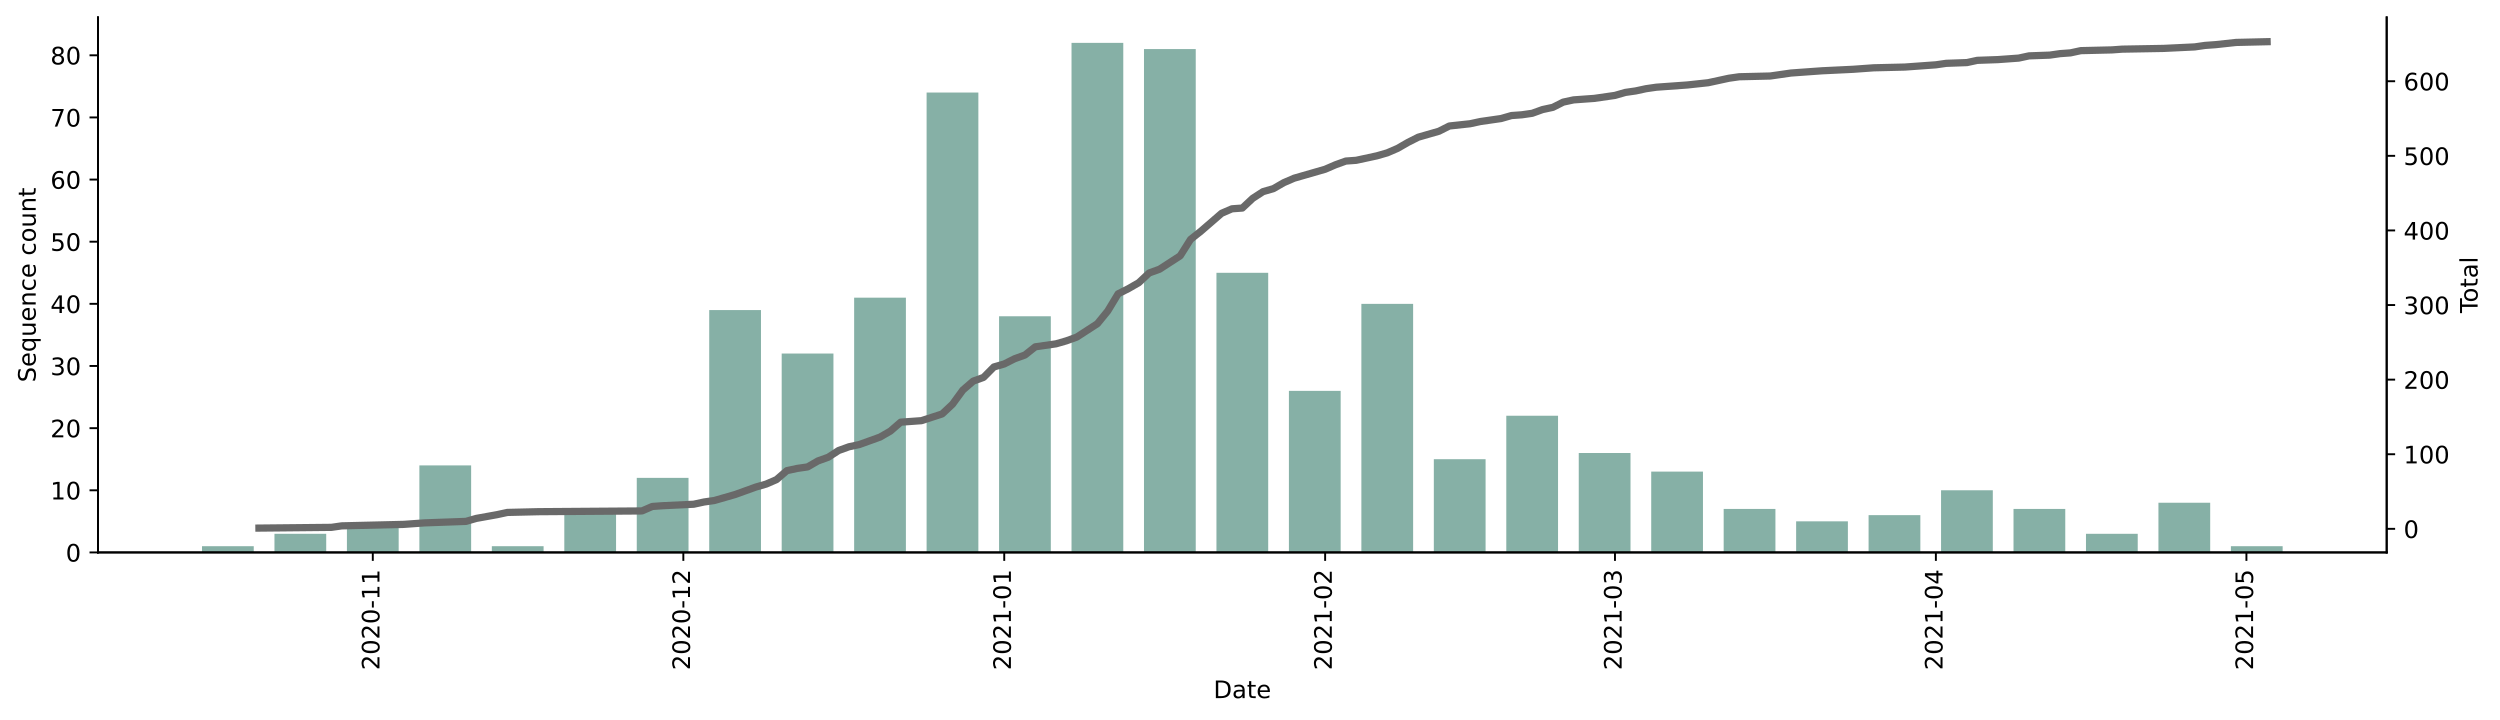 <?xml version="1.0" encoding="utf-8" standalone="no"?>
<!DOCTYPE svg PUBLIC "-//W3C//DTD SVG 1.1//EN"
  "http://www.w3.org/Graphics/SVG/1.1/DTD/svg11.dtd">
<!-- Created with matplotlib (https://matplotlib.org/) -->
<svg height="298.621pt" version="1.1" viewBox="0 0 1036.169 298.621" width="1036.169pt" xmlns="http://www.w3.org/2000/svg" xmlns:xlink="http://www.w3.org/1999/xlink">
 <defs>
  <style type="text/css">*{stroke-linecap:butt;stroke-linejoin:round;}</style>
 </defs>
 <g id="figure_1">
  <g id="patch_1">
   <path d="M 0 298.621 
L 1036.169 298.621 
L 1036.169 0 
L 0 0 
z
" style="fill:#ffffff;"/>
  </g>
  <g id="axes_1">
   <g id="patch_2">
    <path d="M 40.603 228.96 
L 989.203 228.96 
L 989.203 7.2 
L 40.603 7.2 
z
" style="fill:#ffffff;"/>
   </g>
   <g id="patch_3">
    <path clip-path="url(#p79804d9234)" d="M 83.721 228.96 
L 105.173 228.96 
L 105.173 226.384 
L 83.721 226.384 
z
" style="fill:#86b0a6;"/>
   </g>
   <g id="patch_4">
    <path clip-path="url(#p79804d9234)" d="M 113.754 228.96 
L 135.206 228.96 
L 135.206 221.233 
L 113.754 221.233 
z
" style="fill:#86b0a6;"/>
   </g>
   <g id="patch_5">
    <path clip-path="url(#p79804d9234)" d="M 143.786 228.96 
L 165.238 228.96 
L 165.238 218.658 
L 143.786 218.658 
z
" style="fill:#86b0a6;"/>
   </g>
   <g id="patch_6">
    <path clip-path="url(#p79804d9234)" d="M 173.819 228.96 
L 195.271 228.96 
L 195.271 192.901 
L 173.819 192.901 
z
" style="fill:#86b0a6;"/>
   </g>
   <g id="patch_7">
    <path clip-path="url(#p79804d9234)" d="M 203.852 228.96 
L 225.303 228.96 
L 225.303 226.384 
L 203.852 226.384 
z
" style="fill:#86b0a6;"/>
   </g>
   <g id="patch_8">
    <path clip-path="url(#p79804d9234)" d="M 233.884 228.96 
L 255.336 228.96 
L 255.336 210.931 
L 233.884 210.931 
z
" style="fill:#86b0a6;"/>
   </g>
   <g id="patch_9">
    <path clip-path="url(#p79804d9234)" d="M 263.917 228.96 
L 285.369 228.96 
L 285.369 198.053 
L 263.917 198.053 
z
" style="fill:#86b0a6;"/>
   </g>
   <g id="patch_10">
    <path clip-path="url(#p79804d9234)" d="M 293.949 228.96 
L 315.401 228.96 
L 315.401 128.511 
L 293.949 128.511 
z
" style="fill:#86b0a6;"/>
   </g>
   <g id="patch_11">
    <path clip-path="url(#p79804d9234)" d="M 323.982 228.96 
L 345.434 228.96 
L 345.434 146.54 
L 323.982 146.54 
z
" style="fill:#86b0a6;"/>
   </g>
   <g id="patch_12">
    <path clip-path="url(#p79804d9234)" d="M 354.014 228.96 
L 375.466 228.96 
L 375.466 123.36 
L 354.014 123.36 
z
" style="fill:#86b0a6;"/>
   </g>
   <g id="patch_13">
    <path clip-path="url(#p79804d9234)" d="M 384.047 228.96 
L 405.499 228.96 
L 405.499 38.365 
L 384.047 38.365 
z
" style="fill:#86b0a6;"/>
   </g>
   <g id="patch_14">
    <path clip-path="url(#p79804d9234)" d="M 414.08 228.96 
L 435.531 228.96 
L 435.531 131.087 
L 414.08 131.087 
z
" style="fill:#86b0a6;"/>
   </g>
   <g id="patch_15">
    <path clip-path="url(#p79804d9234)" d="M 444.112 228.96 
L 465.564 228.96 
L 465.564 17.76 
L 444.112 17.76 
z
" style="fill:#86b0a6;"/>
   </g>
   <g id="patch_16">
    <path clip-path="url(#p79804d9234)" d="M 474.145 228.96 
L 495.596 228.96 
L 495.596 20.336 
L 474.145 20.336 
z
" style="fill:#86b0a6;"/>
   </g>
   <g id="patch_17">
    <path clip-path="url(#p79804d9234)" d="M 504.177 228.96 
L 525.629 228.96 
L 525.629 113.058 
L 504.177 113.058 
z
" style="fill:#86b0a6;"/>
   </g>
   <g id="patch_18">
    <path clip-path="url(#p79804d9234)" d="M 534.21 228.96 
L 555.662 228.96 
L 555.662 161.994 
L 534.21 161.994 
z
" style="fill:#86b0a6;"/>
   </g>
   <g id="patch_19">
    <path clip-path="url(#p79804d9234)" d="M 564.242 228.96 
L 585.694 228.96 
L 585.694 125.936 
L 564.242 125.936 
z
" style="fill:#86b0a6;"/>
   </g>
   <g id="patch_20">
    <path clip-path="url(#p79804d9234)" d="M 594.275 228.96 
L 615.727 228.96 
L 615.727 190.326 
L 594.275 190.326 
z
" style="fill:#86b0a6;"/>
   </g>
   <g id="patch_21">
    <path clip-path="url(#p79804d9234)" d="M 624.307 228.96 
L 645.759 228.96 
L 645.759 172.297 
L 624.307 172.297 
z
" style="fill:#86b0a6;"/>
   </g>
   <g id="patch_22">
    <path clip-path="url(#p79804d9234)" d="M 654.34 228.96 
L 675.792 228.96 
L 675.792 187.75 
L 654.34 187.75 
z
" style="fill:#86b0a6;"/>
   </g>
   <g id="patch_23">
    <path clip-path="url(#p79804d9234)" d="M 684.373 228.96 
L 705.824 228.96 
L 705.824 195.477 
L 684.373 195.477 
z
" style="fill:#86b0a6;"/>
   </g>
   <g id="patch_24">
    <path clip-path="url(#p79804d9234)" d="M 714.405 228.96 
L 735.857 228.96 
L 735.857 210.931 
L 714.405 210.931 
z
" style="fill:#86b0a6;"/>
   </g>
   <g id="patch_25">
    <path clip-path="url(#p79804d9234)" d="M 744.438 228.96 
L 765.89 228.96 
L 765.89 216.082 
L 744.438 216.082 
z
" style="fill:#86b0a6;"/>
   </g>
   <g id="patch_26">
    <path clip-path="url(#p79804d9234)" d="M 774.47 228.96 
L 795.922 228.96 
L 795.922 213.506 
L 774.47 213.506 
z
" style="fill:#86b0a6;"/>
   </g>
   <g id="patch_27">
    <path clip-path="url(#p79804d9234)" d="M 804.503 228.96 
L 825.955 228.96 
L 825.955 203.204 
L 804.503 203.204 
z
" style="fill:#86b0a6;"/>
   </g>
   <g id="patch_28">
    <path clip-path="url(#p79804d9234)" d="M 834.535 228.96 
L 855.987 228.96 
L 855.987 210.931 
L 834.535 210.931 
z
" style="fill:#86b0a6;"/>
   </g>
   <g id="patch_29">
    <path clip-path="url(#p79804d9234)" d="M 864.568 228.96 
L 886.02 228.96 
L 886.02 221.233 
L 864.568 221.233 
z
" style="fill:#86b0a6;"/>
   </g>
   <g id="patch_30">
    <path clip-path="url(#p79804d9234)" d="M 894.601 228.96 
L 916.052 228.96 
L 916.052 208.355 
L 894.601 208.355 
z
" style="fill:#86b0a6;"/>
   </g>
   <g id="patch_31">
    <path clip-path="url(#p79804d9234)" d="M 924.633 228.96 
L 946.085 228.96 
L 946.085 226.384 
L 924.633 226.384 
z
" style="fill:#86b0a6;"/>
   </g>
   <g id="matplotlib.axis_1">
    <g id="xtick_1">
     <g id="line2d_1">
      <defs>
       <path d="M 0 0 
L 0 3.5 
" id="m83b4fcd284" style="stroke:#000000;stroke-width:0.8;"/>
      </defs>
      <g>
       <use style="stroke:#000000;stroke-width:0.8;" x="154.512" xlink:href="#m83b4fcd284" y="228.96"/>
      </g>
     </g>
     <g id="text_1">
      <!-- 2020-11 -->
      <g transform="translate(157.272 277.743)rotate(-90)scale(0.1 -0.1)">
       <defs>
        <path d="M 19.188 8.297 
L 53.609 8.297 
L 53.609 0 
L 7.328 0 
L 7.328 8.297 
Q 12.938 14.109 22.625 23.891 
Q 32.328 33.688 34.812 36.531 
Q 39.547 41.844 41.422 45.531 
Q 43.312 49.219 43.312 52.781 
Q 43.312 58.594 39.234 62.25 
Q 35.156 65.922 28.609 65.922 
Q 23.969 65.922 18.812 64.312 
Q 13.672 62.703 7.812 59.422 
L 7.812 69.391 
Q 13.766 71.781 18.938 73 
Q 24.125 74.219 28.422 74.219 
Q 39.75 74.219 46.484 68.547 
Q 53.219 62.891 53.219 53.422 
Q 53.219 48.922 51.531 44.891 
Q 49.859 40.875 45.406 35.406 
Q 44.188 33.984 37.641 27.219 
Q 31.109 20.453 19.188 8.297 
z
" id="DejaVuSans-50"/>
        <path d="M 31.781 66.406 
Q 24.172 66.406 20.328 58.906 
Q 16.5 51.422 16.5 36.375 
Q 16.5 21.391 20.328 13.891 
Q 24.172 6.391 31.781 6.391 
Q 39.453 6.391 43.281 13.891 
Q 47.125 21.391 47.125 36.375 
Q 47.125 51.422 43.281 58.906 
Q 39.453 66.406 31.781 66.406 
z
M 31.781 74.219 
Q 44.047 74.219 50.516 64.516 
Q 56.984 54.828 56.984 36.375 
Q 56.984 17.969 50.516 8.266 
Q 44.047 -1.422 31.781 -1.422 
Q 19.531 -1.422 13.062 8.266 
Q 6.594 17.969 6.594 36.375 
Q 6.594 54.828 13.062 64.516 
Q 19.531 74.219 31.781 74.219 
z
" id="DejaVuSans-48"/>
        <path d="M 4.891 31.391 
L 31.203 31.391 
L 31.203 23.391 
L 4.891 23.391 
z
" id="DejaVuSans-45"/>
        <path d="M 12.406 8.297 
L 28.516 8.297 
L 28.516 63.922 
L 10.984 60.406 
L 10.984 69.391 
L 28.422 72.906 
L 38.281 72.906 
L 38.281 8.297 
L 54.391 8.297 
L 54.391 0 
L 12.406 0 
z
" id="DejaVuSans-49"/>
       </defs>
       <use xlink:href="#DejaVuSans-50"/>
       <use x="63.623" xlink:href="#DejaVuSans-48"/>
       <use x="127.246" xlink:href="#DejaVuSans-50"/>
       <use x="190.869" xlink:href="#DejaVuSans-48"/>
       <use x="254.492" xlink:href="#DejaVuSans-45"/>
       <use x="290.576" xlink:href="#DejaVuSans-49"/>
       <use x="354.199" xlink:href="#DejaVuSans-49"/>
      </g>
     </g>
    </g>
    <g id="xtick_2">
     <g id="line2d_2">
      <g>
       <use style="stroke:#000000;stroke-width:0.8;" x="283.223" xlink:href="#m83b4fcd284" y="228.96"/>
      </g>
     </g>
     <g id="text_2">
      <!-- 2020-12 -->
      <g transform="translate(285.983 277.743)rotate(-90)scale(0.1 -0.1)">
       <use xlink:href="#DejaVuSans-50"/>
       <use x="63.623" xlink:href="#DejaVuSans-48"/>
       <use x="127.246" xlink:href="#DejaVuSans-50"/>
       <use x="190.869" xlink:href="#DejaVuSans-48"/>
       <use x="254.492" xlink:href="#DejaVuSans-45"/>
       <use x="290.576" xlink:href="#DejaVuSans-49"/>
       <use x="354.199" xlink:href="#DejaVuSans-50"/>
      </g>
     </g>
    </g>
    <g id="xtick_3">
     <g id="line2d_3">
      <g>
       <use style="stroke:#000000;stroke-width:0.8;" x="416.225" xlink:href="#m83b4fcd284" y="228.96"/>
      </g>
     </g>
     <g id="text_3">
      <!-- 2021-01 -->
      <g transform="translate(418.984 277.743)rotate(-90)scale(0.1 -0.1)">
       <use xlink:href="#DejaVuSans-50"/>
       <use x="63.623" xlink:href="#DejaVuSans-48"/>
       <use x="127.246" xlink:href="#DejaVuSans-50"/>
       <use x="190.869" xlink:href="#DejaVuSans-49"/>
       <use x="254.492" xlink:href="#DejaVuSans-45"/>
       <use x="290.576" xlink:href="#DejaVuSans-48"/>
       <use x="354.199" xlink:href="#DejaVuSans-49"/>
      </g>
     </g>
    </g>
    <g id="xtick_4">
     <g id="line2d_4">
      <g>
       <use style="stroke:#000000;stroke-width:0.8;" x="549.226" xlink:href="#m83b4fcd284" y="228.96"/>
      </g>
     </g>
     <g id="text_4">
      <!-- 2021-02 -->
      <g transform="translate(551.985 277.743)rotate(-90)scale(0.1 -0.1)">
       <use xlink:href="#DejaVuSans-50"/>
       <use x="63.623" xlink:href="#DejaVuSans-48"/>
       <use x="127.246" xlink:href="#DejaVuSans-50"/>
       <use x="190.869" xlink:href="#DejaVuSans-49"/>
       <use x="254.492" xlink:href="#DejaVuSans-45"/>
       <use x="290.576" xlink:href="#DejaVuSans-48"/>
       <use x="354.199" xlink:href="#DejaVuSans-50"/>
      </g>
     </g>
    </g>
    <g id="xtick_5">
     <g id="line2d_5">
      <g>
       <use style="stroke:#000000;stroke-width:0.8;" x="669.356" xlink:href="#m83b4fcd284" y="228.96"/>
      </g>
     </g>
     <g id="text_5">
      <!-- 2021-03 -->
      <g transform="translate(672.116 277.743)rotate(-90)scale(0.1 -0.1)">
       <defs>
        <path d="M 40.578 39.312 
Q 47.656 37.797 51.625 33 
Q 55.609 28.219 55.609 21.188 
Q 55.609 10.406 48.188 4.484 
Q 40.766 -1.422 27.094 -1.422 
Q 22.516 -1.422 17.656 -0.516 
Q 12.797 0.391 7.625 2.203 
L 7.625 11.719 
Q 11.719 9.328 16.594 8.109 
Q 21.484 6.891 26.812 6.891 
Q 36.078 6.891 40.938 10.547 
Q 45.797 14.203 45.797 21.188 
Q 45.797 27.641 41.281 31.266 
Q 36.766 34.906 28.719 34.906 
L 20.219 34.906 
L 20.219 43.016 
L 29.109 43.016 
Q 36.375 43.016 40.234 45.922 
Q 44.094 48.828 44.094 54.297 
Q 44.094 59.906 40.109 62.906 
Q 36.141 65.922 28.719 65.922 
Q 24.656 65.922 20.016 65.031 
Q 15.375 64.156 9.812 62.312 
L 9.812 71.094 
Q 15.438 72.656 20.344 73.438 
Q 25.25 74.219 29.594 74.219 
Q 40.828 74.219 47.359 69.109 
Q 53.906 64.016 53.906 55.328 
Q 53.906 49.266 50.438 45.094 
Q 46.969 40.922 40.578 39.312 
z
" id="DejaVuSans-51"/>
       </defs>
       <use xlink:href="#DejaVuSans-50"/>
       <use x="63.623" xlink:href="#DejaVuSans-48"/>
       <use x="127.246" xlink:href="#DejaVuSans-50"/>
       <use x="190.869" xlink:href="#DejaVuSans-49"/>
       <use x="254.492" xlink:href="#DejaVuSans-45"/>
       <use x="290.576" xlink:href="#DejaVuSans-48"/>
       <use x="354.199" xlink:href="#DejaVuSans-51"/>
      </g>
     </g>
    </g>
    <g id="xtick_6">
     <g id="line2d_6">
      <g>
       <use style="stroke:#000000;stroke-width:0.8;" x="802.358" xlink:href="#m83b4fcd284" y="228.96"/>
      </g>
     </g>
     <g id="text_6">
      <!-- 2021-04 -->
      <g transform="translate(805.117 277.743)rotate(-90)scale(0.1 -0.1)">
       <defs>
        <path d="M 37.797 64.312 
L 12.891 25.391 
L 37.797 25.391 
z
M 35.203 72.906 
L 47.609 72.906 
L 47.609 25.391 
L 58.016 25.391 
L 58.016 17.188 
L 47.609 17.188 
L 47.609 0 
L 37.797 0 
L 37.797 17.188 
L 4.891 17.188 
L 4.891 26.703 
z
" id="DejaVuSans-52"/>
       </defs>
       <use xlink:href="#DejaVuSans-50"/>
       <use x="63.623" xlink:href="#DejaVuSans-48"/>
       <use x="127.246" xlink:href="#DejaVuSans-50"/>
       <use x="190.869" xlink:href="#DejaVuSans-49"/>
       <use x="254.492" xlink:href="#DejaVuSans-45"/>
       <use x="290.576" xlink:href="#DejaVuSans-48"/>
       <use x="354.199" xlink:href="#DejaVuSans-52"/>
      </g>
     </g>
    </g>
    <g id="xtick_7">
     <g id="line2d_7">
      <g>
       <use style="stroke:#000000;stroke-width:0.8;" x="931.069" xlink:href="#m83b4fcd284" y="228.96"/>
      </g>
     </g>
     <g id="text_7">
      <!-- 2021-05 -->
      <g transform="translate(933.828 277.743)rotate(-90)scale(0.1 -0.1)">
       <defs>
        <path d="M 10.797 72.906 
L 49.516 72.906 
L 49.516 64.594 
L 19.828 64.594 
L 19.828 46.734 
Q 21.969 47.469 24.109 47.828 
Q 26.266 48.188 28.422 48.188 
Q 40.625 48.188 47.75 41.5 
Q 54.891 34.812 54.891 23.391 
Q 54.891 11.625 47.562 5.094 
Q 40.234 -1.422 26.906 -1.422 
Q 22.312 -1.422 17.547 -0.641 
Q 12.797 0.141 7.719 1.703 
L 7.719 11.625 
Q 12.109 9.234 16.797 8.062 
Q 21.484 6.891 26.703 6.891 
Q 35.156 6.891 40.078 11.328 
Q 45.016 15.766 45.016 23.391 
Q 45.016 31 40.078 35.438 
Q 35.156 39.891 26.703 39.891 
Q 22.75 39.891 18.812 39.016 
Q 14.891 38.141 10.797 36.281 
z
" id="DejaVuSans-53"/>
       </defs>
       <use xlink:href="#DejaVuSans-50"/>
       <use x="63.623" xlink:href="#DejaVuSans-48"/>
       <use x="127.246" xlink:href="#DejaVuSans-50"/>
       <use x="190.869" xlink:href="#DejaVuSans-49"/>
       <use x="254.492" xlink:href="#DejaVuSans-45"/>
       <use x="290.576" xlink:href="#DejaVuSans-48"/>
       <use x="354.199" xlink:href="#DejaVuSans-53"/>
      </g>
     </g>
    </g>
    <g id="text_8">
     <!-- Date -->
     <g transform="translate(502.952 289.341)scale(0.1 -0.1)">
      <defs>
       <path d="M 19.672 64.797 
L 19.672 8.109 
L 31.594 8.109 
Q 46.688 8.109 53.688 14.938 
Q 60.688 21.781 60.688 36.531 
Q 60.688 51.172 53.688 57.984 
Q 46.688 64.797 31.594 64.797 
z
M 9.812 72.906 
L 30.078 72.906 
Q 51.266 72.906 61.172 64.094 
Q 71.094 55.281 71.094 36.531 
Q 71.094 17.672 61.125 8.828 
Q 51.172 0 30.078 0 
L 9.812 0 
z
" id="DejaVuSans-68"/>
       <path d="M 34.281 27.484 
Q 23.391 27.484 19.188 25 
Q 14.984 22.516 14.984 16.5 
Q 14.984 11.719 18.141 8.906 
Q 21.297 6.109 26.703 6.109 
Q 34.188 6.109 38.703 11.406 
Q 43.219 16.703 43.219 25.484 
L 43.219 27.484 
z
M 52.203 31.203 
L 52.203 0 
L 43.219 0 
L 43.219 8.297 
Q 40.141 3.328 35.547 0.953 
Q 30.953 -1.422 24.312 -1.422 
Q 15.922 -1.422 10.953 3.297 
Q 6 8.016 6 15.922 
Q 6 25.141 12.172 29.828 
Q 18.359 34.516 30.609 34.516 
L 43.219 34.516 
L 43.219 35.406 
Q 43.219 41.609 39.141 45 
Q 35.062 48.391 27.688 48.391 
Q 23 48.391 18.547 47.266 
Q 14.109 46.141 10.016 43.891 
L 10.016 52.203 
Q 14.938 54.109 19.578 55.047 
Q 24.219 56 28.609 56 
Q 40.484 56 46.344 49.844 
Q 52.203 43.703 52.203 31.203 
z
" id="DejaVuSans-97"/>
       <path d="M 18.312 70.219 
L 18.312 54.688 
L 36.812 54.688 
L 36.812 47.703 
L 18.312 47.703 
L 18.312 18.016 
Q 18.312 11.328 20.141 9.422 
Q 21.969 7.516 27.594 7.516 
L 36.812 7.516 
L 36.812 0 
L 27.594 0 
Q 17.188 0 13.234 3.875 
Q 9.281 7.766 9.281 18.016 
L 9.281 47.703 
L 2.688 47.703 
L 2.688 54.688 
L 9.281 54.688 
L 9.281 70.219 
z
" id="DejaVuSans-116"/>
       <path d="M 56.203 29.594 
L 56.203 25.203 
L 14.891 25.203 
Q 15.484 15.922 20.484 11.062 
Q 25.484 6.203 34.422 6.203 
Q 39.594 6.203 44.453 7.469 
Q 49.312 8.734 54.109 11.281 
L 54.109 2.781 
Q 49.266 0.734 44.188 -0.344 
Q 39.109 -1.422 33.891 -1.422 
Q 20.797 -1.422 13.156 6.188 
Q 5.516 13.812 5.516 26.812 
Q 5.516 40.234 12.766 48.109 
Q 20.016 56 32.328 56 
Q 43.359 56 49.781 48.891 
Q 56.203 41.797 56.203 29.594 
z
M 47.219 32.234 
Q 47.125 39.594 43.094 43.984 
Q 39.062 48.391 32.422 48.391 
Q 24.906 48.391 20.391 44.141 
Q 15.875 39.891 15.188 32.172 
z
" id="DejaVuSans-101"/>
      </defs>
      <use xlink:href="#DejaVuSans-68"/>
      <use x="77.002" xlink:href="#DejaVuSans-97"/>
      <use x="138.281" xlink:href="#DejaVuSans-116"/>
      <use x="177.49" xlink:href="#DejaVuSans-101"/>
     </g>
    </g>
   </g>
   <g id="matplotlib.axis_2">
    <g id="ytick_1">
     <g id="line2d_8">
      <defs>
       <path d="M 0 0 
L -3.5 0 
" id="m0f3746ce29" style="stroke:#000000;stroke-width:0.8;"/>
      </defs>
      <g>
       <use style="stroke:#000000;stroke-width:0.8;" x="40.603" xlink:href="#m0f3746ce29" y="228.96"/>
      </g>
     </g>
     <g id="text_9">
      <!-- 0 -->
      <g transform="translate(27.241 232.759)scale(0.1 -0.1)">
       <use xlink:href="#DejaVuSans-48"/>
      </g>
     </g>
    </g>
    <g id="ytick_2">
     <g id="line2d_9">
      <g>
       <use style="stroke:#000000;stroke-width:0.8;" x="40.603" xlink:href="#m0f3746ce29" y="203.204"/>
      </g>
     </g>
     <g id="text_10">
      <!-- 10 -->
      <g transform="translate(20.878 207.003)scale(0.1 -0.1)">
       <use xlink:href="#DejaVuSans-49"/>
       <use x="63.623" xlink:href="#DejaVuSans-48"/>
      </g>
     </g>
    </g>
    <g id="ytick_3">
     <g id="line2d_10">
      <g>
       <use style="stroke:#000000;stroke-width:0.8;" x="40.603" xlink:href="#m0f3746ce29" y="177.448"/>
      </g>
     </g>
     <g id="text_11">
      <!-- 20 -->
      <g transform="translate(20.878 181.247)scale(0.1 -0.1)">
       <use xlink:href="#DejaVuSans-50"/>
       <use x="63.623" xlink:href="#DejaVuSans-48"/>
      </g>
     </g>
    </g>
    <g id="ytick_4">
     <g id="line2d_11">
      <g>
       <use style="stroke:#000000;stroke-width:0.8;" x="40.603" xlink:href="#m0f3746ce29" y="151.692"/>
      </g>
     </g>
     <g id="text_12">
      <!-- 30 -->
      <g transform="translate(20.878 155.491)scale(0.1 -0.1)">
       <use xlink:href="#DejaVuSans-51"/>
       <use x="63.623" xlink:href="#DejaVuSans-48"/>
      </g>
     </g>
    </g>
    <g id="ytick_5">
     <g id="line2d_12">
      <g>
       <use style="stroke:#000000;stroke-width:0.8;" x="40.603" xlink:href="#m0f3746ce29" y="125.936"/>
      </g>
     </g>
     <g id="text_13">
      <!-- 40 -->
      <g transform="translate(20.878 129.735)scale(0.1 -0.1)">
       <use xlink:href="#DejaVuSans-52"/>
       <use x="63.623" xlink:href="#DejaVuSans-48"/>
      </g>
     </g>
    </g>
    <g id="ytick_6">
     <g id="line2d_13">
      <g>
       <use style="stroke:#000000;stroke-width:0.8;" x="40.603" xlink:href="#m0f3746ce29" y="100.18"/>
      </g>
     </g>
     <g id="text_14">
      <!-- 50 -->
      <g transform="translate(20.878 103.979)scale(0.1 -0.1)">
       <use xlink:href="#DejaVuSans-53"/>
       <use x="63.623" xlink:href="#DejaVuSans-48"/>
      </g>
     </g>
    </g>
    <g id="ytick_7">
     <g id="line2d_14">
      <g>
       <use style="stroke:#000000;stroke-width:0.8;" x="40.603" xlink:href="#m0f3746ce29" y="74.423"/>
      </g>
     </g>
     <g id="text_15">
      <!-- 60 -->
      <g transform="translate(20.878 78.223)scale(0.1 -0.1)">
       <defs>
        <path d="M 33.016 40.375 
Q 26.375 40.375 22.484 35.828 
Q 18.609 31.297 18.609 23.391 
Q 18.609 15.531 22.484 10.953 
Q 26.375 6.391 33.016 6.391 
Q 39.656 6.391 43.531 10.953 
Q 47.406 15.531 47.406 23.391 
Q 47.406 31.297 43.531 35.828 
Q 39.656 40.375 33.016 40.375 
z
M 52.594 71.297 
L 52.594 62.312 
Q 48.875 64.062 45.094 64.984 
Q 41.312 65.922 37.594 65.922 
Q 27.828 65.922 22.672 59.328 
Q 17.531 52.734 16.797 39.406 
Q 19.672 43.656 24.016 45.922 
Q 28.375 48.188 33.594 48.188 
Q 44.578 48.188 50.953 41.516 
Q 57.328 34.859 57.328 23.391 
Q 57.328 12.156 50.688 5.359 
Q 44.047 -1.422 33.016 -1.422 
Q 20.359 -1.422 13.672 8.266 
Q 6.984 17.969 6.984 36.375 
Q 6.984 53.656 15.188 63.938 
Q 23.391 74.219 37.203 74.219 
Q 40.922 74.219 44.703 73.484 
Q 48.484 72.75 52.594 71.297 
z
" id="DejaVuSans-54"/>
       </defs>
       <use xlink:href="#DejaVuSans-54"/>
       <use x="63.623" xlink:href="#DejaVuSans-48"/>
      </g>
     </g>
    </g>
    <g id="ytick_8">
     <g id="line2d_15">
      <g>
       <use style="stroke:#000000;stroke-width:0.8;" x="40.603" xlink:href="#m0f3746ce29" y="48.667"/>
      </g>
     </g>
     <g id="text_16">
      <!-- 70 -->
      <g transform="translate(20.878 52.467)scale(0.1 -0.1)">
       <defs>
        <path d="M 8.203 72.906 
L 55.078 72.906 
L 55.078 68.703 
L 28.609 0 
L 18.312 0 
L 43.219 64.594 
L 8.203 64.594 
z
" id="DejaVuSans-55"/>
       </defs>
       <use xlink:href="#DejaVuSans-55"/>
       <use x="63.623" xlink:href="#DejaVuSans-48"/>
      </g>
     </g>
    </g>
    <g id="ytick_9">
     <g id="line2d_16">
      <g>
       <use style="stroke:#000000;stroke-width:0.8;" x="40.603" xlink:href="#m0f3746ce29" y="22.911"/>
      </g>
     </g>
     <g id="text_17">
      <!-- 80 -->
      <g transform="translate(20.878 26.71)scale(0.1 -0.1)">
       <defs>
        <path d="M 31.781 34.625 
Q 24.75 34.625 20.719 30.859 
Q 16.703 27.094 16.703 20.516 
Q 16.703 13.922 20.719 10.156 
Q 24.75 6.391 31.781 6.391 
Q 38.812 6.391 42.859 10.172 
Q 46.922 13.969 46.922 20.516 
Q 46.922 27.094 42.891 30.859 
Q 38.875 34.625 31.781 34.625 
z
M 21.922 38.812 
Q 15.578 40.375 12.031 44.719 
Q 8.5 49.078 8.5 55.328 
Q 8.5 64.062 14.719 69.141 
Q 20.953 74.219 31.781 74.219 
Q 42.672 74.219 48.875 69.141 
Q 55.078 64.062 55.078 55.328 
Q 55.078 49.078 51.531 44.719 
Q 48 40.375 41.703 38.812 
Q 48.828 37.156 52.797 32.312 
Q 56.781 27.484 56.781 20.516 
Q 56.781 9.906 50.312 4.234 
Q 43.844 -1.422 31.781 -1.422 
Q 19.734 -1.422 13.25 4.234 
Q 6.781 9.906 6.781 20.516 
Q 6.781 27.484 10.781 32.312 
Q 14.797 37.156 21.922 38.812 
z
M 18.312 54.391 
Q 18.312 48.734 21.844 45.562 
Q 25.391 42.391 31.781 42.391 
Q 38.141 42.391 41.719 45.562 
Q 45.312 48.734 45.312 54.391 
Q 45.312 60.062 41.719 63.234 
Q 38.141 66.406 31.781 66.406 
Q 25.391 66.406 21.844 63.234 
Q 18.312 60.062 18.312 54.391 
z
" id="DejaVuSans-56"/>
       </defs>
       <use xlink:href="#DejaVuSans-56"/>
       <use x="63.623" xlink:href="#DejaVuSans-48"/>
      </g>
     </g>
    </g>
    <g id="text_18">
     <!-- Sequence count -->
     <g transform="translate(14.798 158.44)rotate(-90)scale(0.1 -0.1)">
      <defs>
       <path d="M 53.516 70.516 
L 53.516 60.891 
Q 47.906 63.578 42.922 64.891 
Q 37.938 66.219 33.297 66.219 
Q 25.25 66.219 20.875 63.094 
Q 16.5 59.969 16.5 54.203 
Q 16.5 49.359 19.406 46.891 
Q 22.312 44.438 30.422 42.922 
L 36.375 41.703 
Q 47.406 39.594 52.656 34.297 
Q 57.906 29 57.906 20.125 
Q 57.906 9.516 50.797 4.047 
Q 43.703 -1.422 29.984 -1.422 
Q 24.812 -1.422 18.969 -0.25 
Q 13.141 0.922 6.891 3.219 
L 6.891 13.375 
Q 12.891 10.016 18.656 8.297 
Q 24.422 6.594 29.984 6.594 
Q 38.422 6.594 43.016 9.906 
Q 47.609 13.234 47.609 19.391 
Q 47.609 24.75 44.312 27.781 
Q 41.016 30.812 33.5 32.328 
L 27.484 33.5 
Q 16.453 35.688 11.516 40.375 
Q 6.594 45.062 6.594 53.422 
Q 6.594 63.094 13.406 68.656 
Q 20.219 74.219 32.172 74.219 
Q 37.312 74.219 42.625 73.281 
Q 47.953 72.359 53.516 70.516 
z
" id="DejaVuSans-83"/>
       <path d="M 14.797 27.297 
Q 14.797 17.391 18.875 11.75 
Q 22.953 6.109 30.078 6.109 
Q 37.203 6.109 41.297 11.75 
Q 45.406 17.391 45.406 27.297 
Q 45.406 37.203 41.297 42.844 
Q 37.203 48.484 30.078 48.484 
Q 22.953 48.484 18.875 42.844 
Q 14.797 37.203 14.797 27.297 
z
M 45.406 8.203 
Q 42.578 3.328 38.25 0.953 
Q 33.938 -1.422 27.875 -1.422 
Q 17.969 -1.422 11.734 6.484 
Q 5.516 14.406 5.516 27.297 
Q 5.516 40.188 11.734 48.094 
Q 17.969 56 27.875 56 
Q 33.938 56 38.25 53.625 
Q 42.578 51.266 45.406 46.391 
L 45.406 54.688 
L 54.391 54.688 
L 54.391 -20.797 
L 45.406 -20.797 
z
" id="DejaVuSans-113"/>
       <path d="M 8.5 21.578 
L 8.5 54.688 
L 17.484 54.688 
L 17.484 21.922 
Q 17.484 14.156 20.5 10.266 
Q 23.531 6.391 29.594 6.391 
Q 36.859 6.391 41.078 11.031 
Q 45.312 15.672 45.312 23.688 
L 45.312 54.688 
L 54.297 54.688 
L 54.297 0 
L 45.312 0 
L 45.312 8.406 
Q 42.047 3.422 37.719 1 
Q 33.406 -1.422 27.688 -1.422 
Q 18.266 -1.422 13.375 4.438 
Q 8.5 10.297 8.5 21.578 
z
M 31.109 56 
z
" id="DejaVuSans-117"/>
       <path d="M 54.891 33.016 
L 54.891 0 
L 45.906 0 
L 45.906 32.719 
Q 45.906 40.484 42.875 44.328 
Q 39.844 48.188 33.797 48.188 
Q 26.516 48.188 22.312 43.547 
Q 18.109 38.922 18.109 30.906 
L 18.109 0 
L 9.078 0 
L 9.078 54.688 
L 18.109 54.688 
L 18.109 46.188 
Q 21.344 51.125 25.703 53.562 
Q 30.078 56 35.797 56 
Q 45.219 56 50.047 50.172 
Q 54.891 44.344 54.891 33.016 
z
" id="DejaVuSans-110"/>
       <path d="M 48.781 52.594 
L 48.781 44.188 
Q 44.969 46.297 41.141 47.344 
Q 37.312 48.391 33.406 48.391 
Q 24.656 48.391 19.812 42.844 
Q 14.984 37.312 14.984 27.297 
Q 14.984 17.281 19.812 11.734 
Q 24.656 6.203 33.406 6.203 
Q 37.312 6.203 41.141 7.25 
Q 44.969 8.297 48.781 10.406 
L 48.781 2.094 
Q 45.016 0.344 40.984 -0.531 
Q 36.969 -1.422 32.422 -1.422 
Q 20.062 -1.422 12.781 6.344 
Q 5.516 14.109 5.516 27.297 
Q 5.516 40.672 12.859 48.328 
Q 20.219 56 33.016 56 
Q 37.156 56 41.109 55.141 
Q 45.062 54.297 48.781 52.594 
z
" id="DejaVuSans-99"/>
       <path id="DejaVuSans-32"/>
       <path d="M 30.609 48.391 
Q 23.391 48.391 19.188 42.75 
Q 14.984 37.109 14.984 27.297 
Q 14.984 17.484 19.156 11.844 
Q 23.344 6.203 30.609 6.203 
Q 37.797 6.203 41.984 11.859 
Q 46.188 17.531 46.188 27.297 
Q 46.188 37.016 41.984 42.703 
Q 37.797 48.391 30.609 48.391 
z
M 30.609 56 
Q 42.328 56 49.016 48.375 
Q 55.719 40.766 55.719 27.297 
Q 55.719 13.875 49.016 6.219 
Q 42.328 -1.422 30.609 -1.422 
Q 18.844 -1.422 12.172 6.219 
Q 5.516 13.875 5.516 27.297 
Q 5.516 40.766 12.172 48.375 
Q 18.844 56 30.609 56 
z
" id="DejaVuSans-111"/>
      </defs>
      <use xlink:href="#DejaVuSans-83"/>
      <use x="63.477" xlink:href="#DejaVuSans-101"/>
      <use x="125" xlink:href="#DejaVuSans-113"/>
      <use x="188.477" xlink:href="#DejaVuSans-117"/>
      <use x="251.855" xlink:href="#DejaVuSans-101"/>
      <use x="313.379" xlink:href="#DejaVuSans-110"/>
      <use x="376.758" xlink:href="#DejaVuSans-99"/>
      <use x="431.738" xlink:href="#DejaVuSans-101"/>
      <use x="493.262" xlink:href="#DejaVuSans-32"/>
      <use x="525.049" xlink:href="#DejaVuSans-99"/>
      <use x="580.029" xlink:href="#DejaVuSans-111"/>
      <use x="641.211" xlink:href="#DejaVuSans-117"/>
      <use x="704.59" xlink:href="#DejaVuSans-110"/>
      <use x="767.969" xlink:href="#DejaVuSans-116"/>
     </g>
    </g>
   </g>
   <g id="patch_32">
    <path d="M 40.603 228.96 
L 40.603 7.2 
" style="fill:none;stroke:#000000;stroke-linecap:square;stroke-linejoin:miter;stroke-width:0.8;"/>
   </g>
   <g id="patch_33">
    <path d="M 989.203 228.96 
L 989.203 7.2 
" style="fill:none;stroke:#000000;stroke-linecap:square;stroke-linejoin:miter;stroke-width:0.8;"/>
   </g>
   <g id="patch_34">
    <path d="M 40.603 228.96 
L 989.203 228.96 
" style="fill:none;stroke:#000000;stroke-linecap:square;stroke-linejoin:miter;stroke-width:0.8;"/>
   </g>
  </g>
  <g id="axes_2">
   <g id="matplotlib.axis_3">
    <g id="ytick_10">
     <g id="line2d_17">
      <defs>
       <path d="M 0 0 
L 3.5 0 
" id="maff5532506" style="stroke:#000000;stroke-width:0.8;"/>
      </defs>
      <g>
       <use style="stroke:#000000;stroke-width:0.8;" x="989.203" xlink:href="#maff5532506" y="219.189"/>
      </g>
     </g>
     <g id="text_19">
      <!-- 0 -->
      <g transform="translate(996.203 222.988)scale(0.1 -0.1)">
       <use xlink:href="#DejaVuSans-48"/>
      </g>
     </g>
    </g>
    <g id="ytick_11">
     <g id="line2d_18">
      <g>
       <use style="stroke:#000000;stroke-width:0.8;" x="989.203" xlink:href="#maff5532506" y="188.269"/>
      </g>
     </g>
     <g id="text_20">
      <!-- 100 -->
      <g transform="translate(996.203 192.068)scale(0.1 -0.1)">
       <use xlink:href="#DejaVuSans-49"/>
       <use x="63.623" xlink:href="#DejaVuSans-48"/>
       <use x="127.246" xlink:href="#DejaVuSans-48"/>
      </g>
     </g>
    </g>
    <g id="ytick_12">
     <g id="line2d_19">
      <g>
       <use style="stroke:#000000;stroke-width:0.8;" x="989.203" xlink:href="#maff5532506" y="157.349"/>
      </g>
     </g>
     <g id="text_21">
      <!-- 200 -->
      <g transform="translate(996.203 161.148)scale(0.1 -0.1)">
       <use xlink:href="#DejaVuSans-50"/>
       <use x="63.623" xlink:href="#DejaVuSans-48"/>
       <use x="127.246" xlink:href="#DejaVuSans-48"/>
      </g>
     </g>
    </g>
    <g id="ytick_13">
     <g id="line2d_20">
      <g>
       <use style="stroke:#000000;stroke-width:0.8;" x="989.203" xlink:href="#maff5532506" y="126.428"/>
      </g>
     </g>
     <g id="text_22">
      <!-- 300 -->
      <g transform="translate(996.203 130.228)scale(0.1 -0.1)">
       <use xlink:href="#DejaVuSans-51"/>
       <use x="63.623" xlink:href="#DejaVuSans-48"/>
       <use x="127.246" xlink:href="#DejaVuSans-48"/>
      </g>
     </g>
    </g>
    <g id="ytick_14">
     <g id="line2d_21">
      <g>
       <use style="stroke:#000000;stroke-width:0.8;" x="989.203" xlink:href="#maff5532506" y="95.508"/>
      </g>
     </g>
     <g id="text_23">
      <!-- 400 -->
      <g transform="translate(996.203 99.307)scale(0.1 -0.1)">
       <use xlink:href="#DejaVuSans-52"/>
       <use x="63.623" xlink:href="#DejaVuSans-48"/>
       <use x="127.246" xlink:href="#DejaVuSans-48"/>
      </g>
     </g>
    </g>
    <g id="ytick_15">
     <g id="line2d_22">
      <g>
       <use style="stroke:#000000;stroke-width:0.8;" x="989.203" xlink:href="#maff5532506" y="64.588"/>
      </g>
     </g>
     <g id="text_24">
      <!-- 500 -->
      <g transform="translate(996.203 68.387)scale(0.1 -0.1)">
       <use xlink:href="#DejaVuSans-53"/>
       <use x="63.623" xlink:href="#DejaVuSans-48"/>
       <use x="127.246" xlink:href="#DejaVuSans-48"/>
      </g>
     </g>
    </g>
    <g id="ytick_16">
     <g id="line2d_23">
      <g>
       <use style="stroke:#000000;stroke-width:0.8;" x="989.203" xlink:href="#maff5532506" y="33.668"/>
      </g>
     </g>
     <g id="text_25">
      <!-- 600 -->
      <g transform="translate(996.203 37.467)scale(0.1 -0.1)">
       <use xlink:href="#DejaVuSans-54"/>
       <use x="63.623" xlink:href="#DejaVuSans-48"/>
       <use x="127.246" xlink:href="#DejaVuSans-48"/>
      </g>
     </g>
    </g>
    <g id="text_26">
     <!-- Total -->
     <g transform="translate(1026.889 129.757)rotate(-90)scale(0.1 -0.1)">
      <defs>
       <path d="M -0.297 72.906 
L 61.375 72.906 
L 61.375 64.594 
L 35.5 64.594 
L 35.5 0 
L 25.594 0 
L 25.594 64.594 
L -0.297 64.594 
z
" id="DejaVuSans-84"/>
       <path d="M 9.422 75.984 
L 18.406 75.984 
L 18.406 0 
L 9.422 0 
z
" id="DejaVuSans-108"/>
      </defs>
      <use xlink:href="#DejaVuSans-84"/>
      <use x="44.084" xlink:href="#DejaVuSans-111"/>
      <use x="105.266" xlink:href="#DejaVuSans-116"/>
      <use x="144.475" xlink:href="#DejaVuSans-97"/>
      <use x="205.754" xlink:href="#DejaVuSans-108"/>
     </g>
    </g>
   </g>
   <g id="line2d_24">
    <path clip-path="url(#p79804d9234)" d="M 107.318 218.88 
L 137.351 218.571 
L 141.641 217.952 
L 167.383 217.334 
L 175.964 216.716 
L 193.126 216.097 
L 197.416 214.86 
L 205.997 213.314 
L 210.287 212.387 
L 223.158 212.078 
L 266.062 211.768 
L 270.352 209.913 
L 274.643 209.604 
L 287.514 208.986 
L 291.804 208.058 
L 296.094 207.44 
L 304.675 204.966 
L 313.256 201.874 
L 317.546 200.637 
L 321.837 198.782 
L 326.127 195.071 
L 330.417 194.144 
L 334.708 193.525 
L 338.998 191.052 
L 343.288 189.506 
L 347.579 186.723 
L 351.869 185.177 
L 356.16 184.249 
L 364.74 181.157 
L 369.031 178.684 
L 373.321 174.973 
L 381.902 174.355 
L 390.483 171.572 
L 394.773 167.552 
L 399.063 161.678 
L 403.354 157.967 
L 407.644 156.421 
L 411.934 152.092 
L 416.225 150.855 
L 420.515 148.691 
L 424.805 147.145 
L 429.096 143.744 
L 437.677 142.507 
L 441.967 141.27 
L 446.257 139.724 
L 454.838 134.159 
L 459.128 128.902 
L 463.419 121.79 
L 467.709 119.626 
L 471.999 117.152 
L 476.29 113.133 
L 480.58 111.587 
L 489.161 106.021 
L 493.451 99.219 
L 497.742 95.817 
L 506.322 88.397 
L 510.613 86.541 
L 514.903 86.232 
L 519.193 82.213 
L 523.484 79.43 
L 527.774 78.193 
L 532.065 75.719 
L 536.355 73.864 
L 549.226 70.154 
L 553.516 68.298 
L 557.807 66.752 
L 562.097 66.443 
L 570.678 64.588 
L 574.968 63.351 
L 579.259 61.496 
L 583.549 59.022 
L 587.839 56.858 
L 596.42 54.384 
L 600.71 52.22 
L 609.291 51.292 
L 613.582 50.365 
L 622.162 49.128 
L 626.453 47.891 
L 630.743 47.582 
L 635.033 46.963 
L 639.324 45.417 
L 643.614 44.49 
L 647.904 42.325 
L 652.195 41.398 
L 660.776 40.779 
L 669.356 39.543 
L 673.647 38.306 
L 677.937 37.687 
L 682.227 36.76 
L 686.518 36.141 
L 699.389 35.214 
L 707.97 34.286 
L 716.55 32.431 
L 720.841 31.813 
L 733.712 31.503 
L 742.293 30.267 
L 755.164 29.339 
L 768.035 28.72 
L 776.615 28.102 
L 789.487 27.793 
L 802.358 26.865 
L 806.648 26.247 
L 815.229 25.938 
L 819.519 25.01 
L 828.1 24.701 
L 836.681 24.082 
L 840.971 23.155 
L 849.552 22.846 
L 853.842 22.227 
L 858.132 21.918 
L 862.423 20.99 
L 875.294 20.681 
L 879.584 20.372 
L 896.746 20.063 
L 909.617 19.444 
L 913.907 18.826 
L 918.198 18.517 
L 926.778 17.589 
L 939.649 17.28 
L 939.649 17.28 
" style="fill:none;stroke:#696969;stroke-linecap:square;stroke-width:3;"/>
   </g>
   <g id="patch_35">
    <path d="M 40.603 228.96 
L 40.603 7.2 
" style="fill:none;stroke:#000000;stroke-linecap:square;stroke-linejoin:miter;stroke-width:0.8;"/>
   </g>
   <g id="patch_36">
    <path d="M 989.203 228.96 
L 989.203 7.2 
" style="fill:none;stroke:#000000;stroke-linecap:square;stroke-linejoin:miter;stroke-width:0.8;"/>
   </g>
   <g id="patch_37">
    <path d="M 40.603 228.96 
L 989.203 228.96 
" style="fill:none;stroke:#000000;stroke-linecap:square;stroke-linejoin:miter;stroke-width:0.8;"/>
   </g>
  </g>
 </g>
 <defs>
  <clipPath id="p79804d9234">
   <rect height="221.76" width="948.6" x="40.603" y="7.2"/>
  </clipPath>
 </defs>
</svg>
